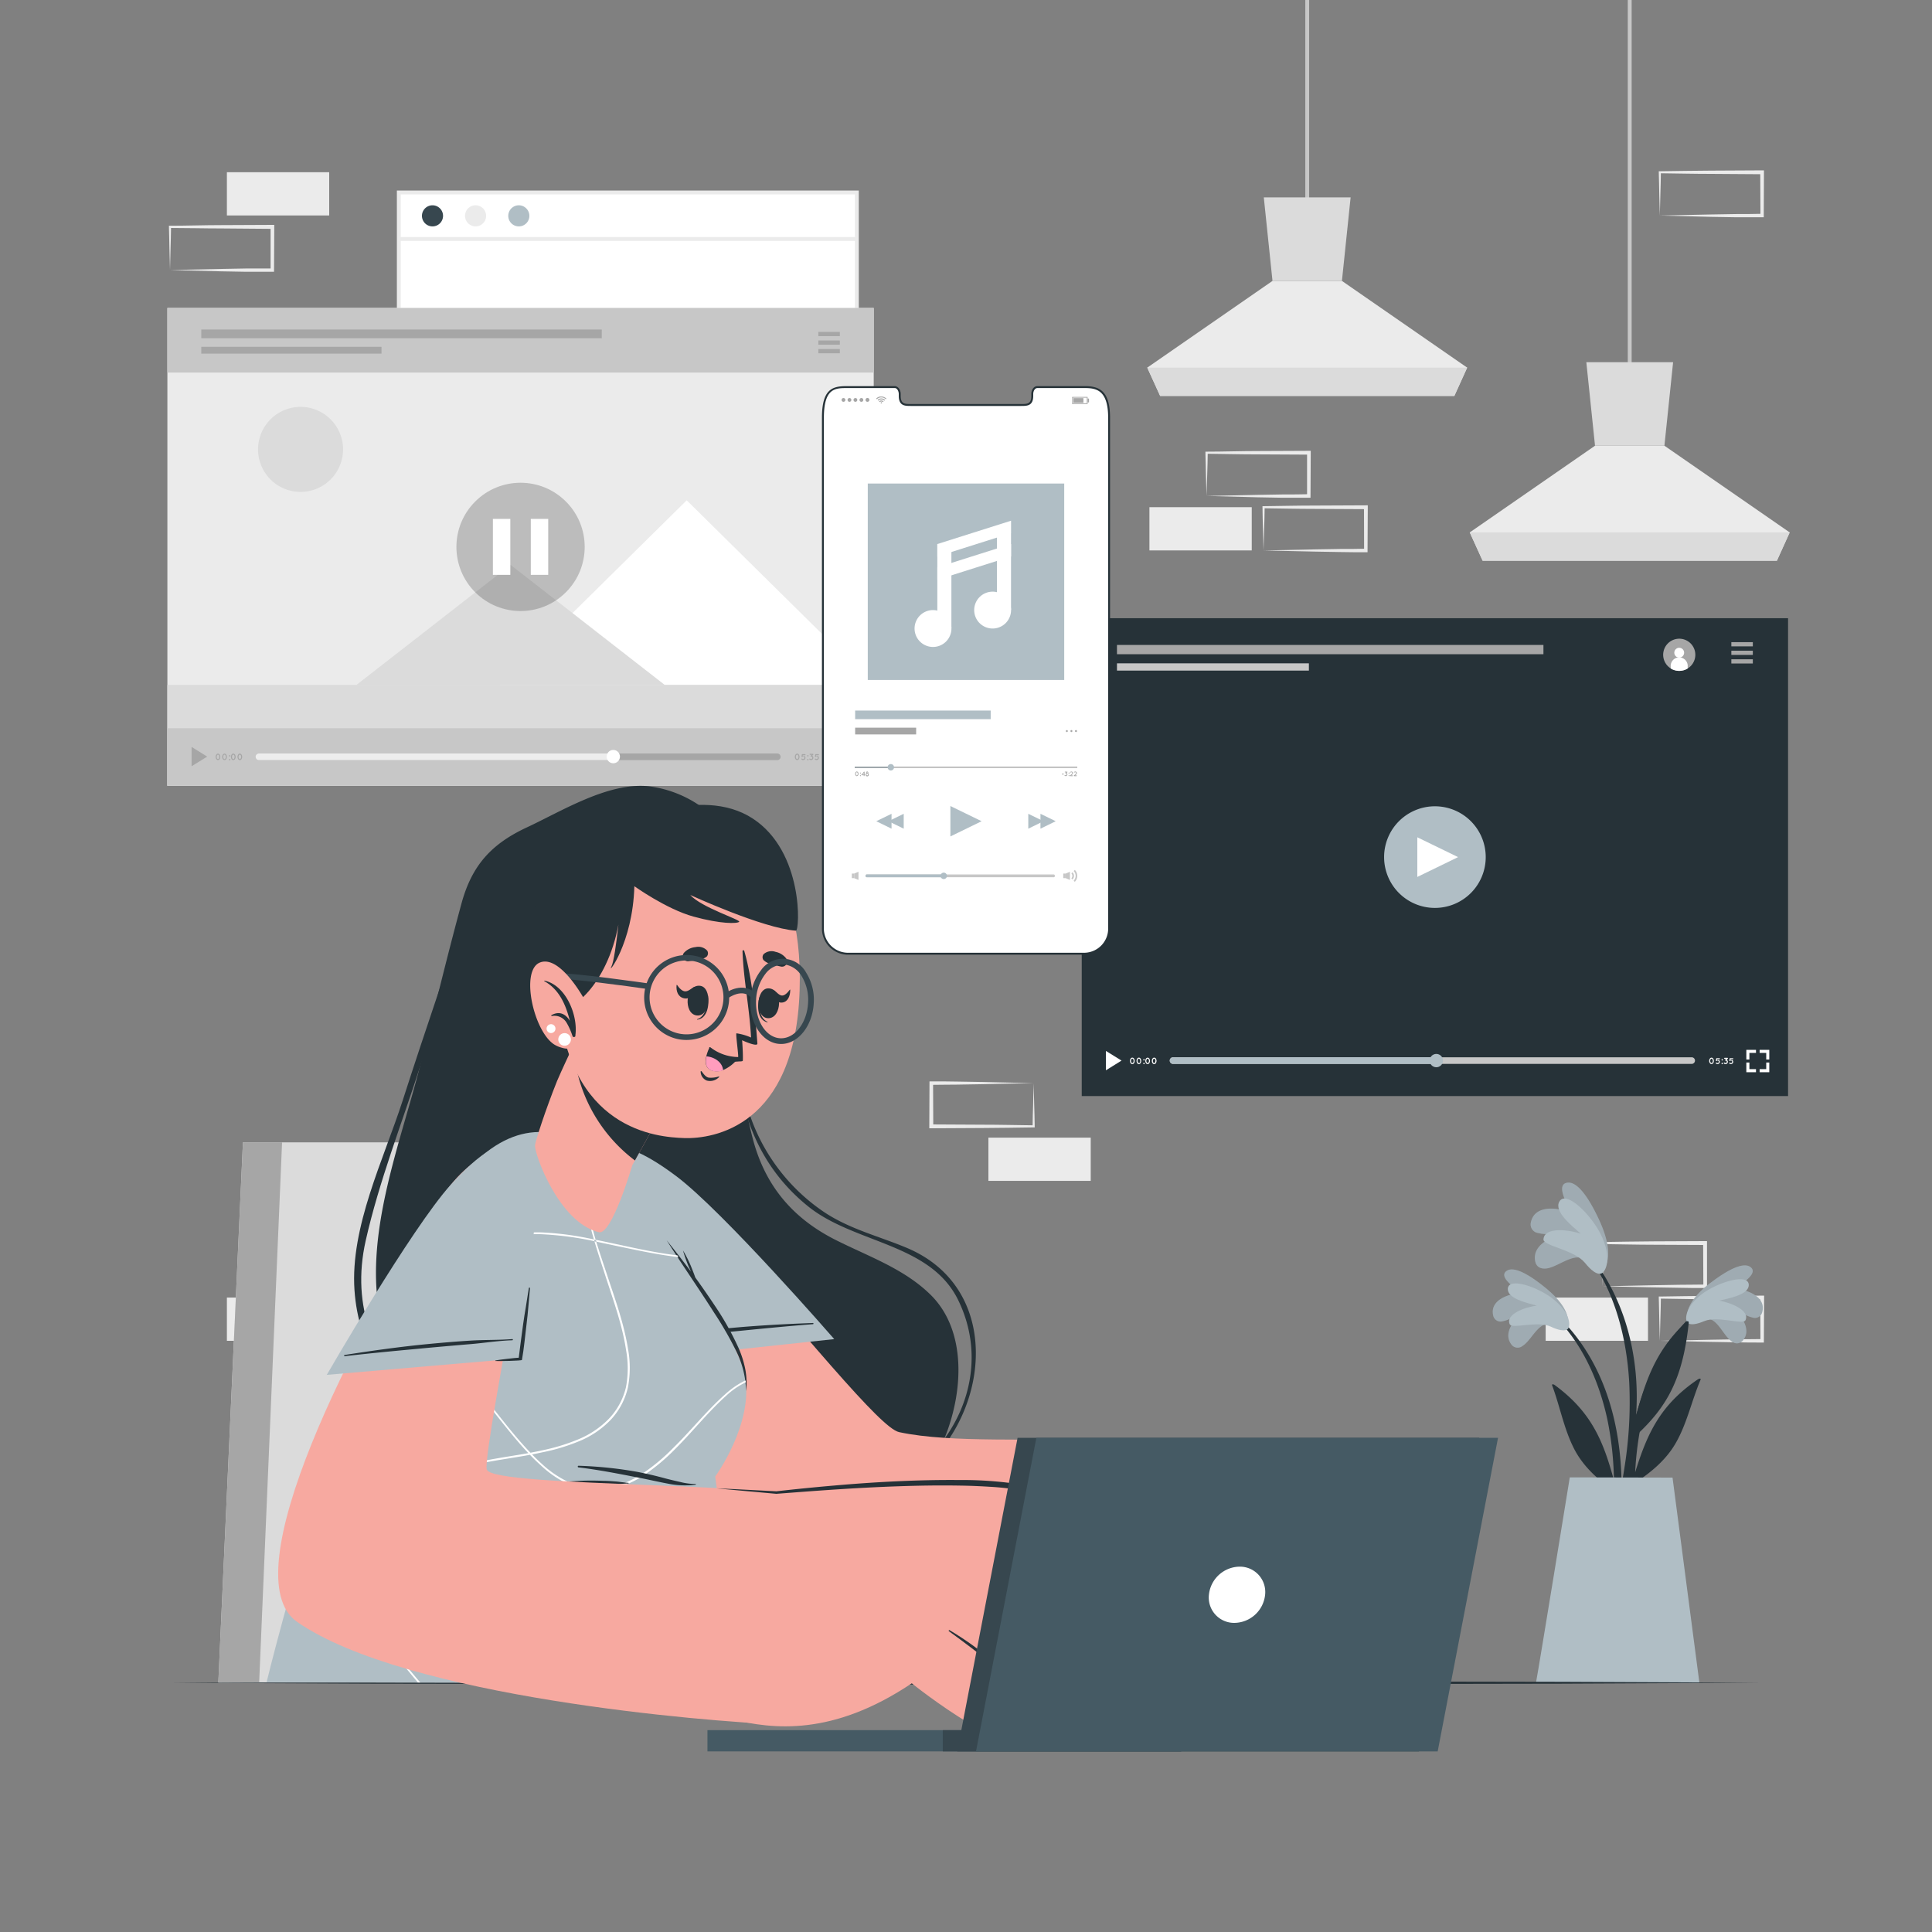<svg xmlns="http://www.w3.org/2000/svg" viewBox="0 0 500 500"><rect x="0" y="0" width="500" height="500" fill="#808080" stroke="none"/><g id="freepik--background-complete--inject-422"><path d="M414.79,332.89l13.36-.28,6.58-.11c2.19-.05,4.36,0,6.54-.06l-.44.45-.06-11.19.5.5L428,322.14c-4.41,0-8.82-.12-13.24-.17l.28-.27c0,1.83-.09,3.67-.14,5.54Zm0,0-.14-5.54c0-1.86-.11-3.75-.13-5.65v-.27h.27c4.42-.05,8.83-.16,13.24-.17l13.24-.06h.5v.5l0,11.19v.45h-.45c-2.23,0-4.47,0-6.69-.06l-6.66-.11Z" style="fill:#ebebeb"></path><path d="M429.56,347l13.36-.28,6.58-.11c2.19-.05,4.36,0,6.54-.06l-.44.45-.05-11.19.49.5-13.24-.06c-4.41,0-8.82-.12-13.24-.17l.28-.27c0,1.83-.09,3.67-.13,5.54Zm0,0-.14-5.54c0-1.86-.11-3.75-.13-5.65v-.27h.27c4.42-.05,8.83-.16,13.24-.17l13.24-.06h.51v.5L456.49,347v.45H456c-2.23,0-4.46,0-6.69-.06l-6.66-.11Z" style="fill:#ebebeb"></path><rect x="400.02" y="335.81" width="26.48" height="11.19" transform="translate(826.52 682.81) rotate(180)" style="fill:#ebebeb"></rect><path d="M312.24,128.35l13.35-.28,6.58-.11c2.19,0,4.37,0,6.55-.06l-.45.45,0-11.19.5.5-13.24-.07c-4.42,0-8.83-.11-13.24-.16l.27-.27c0,1.83-.09,3.67-.13,5.53Zm0,0-.15-5.54c0-1.87-.11-3.76-.13-5.65v-.27h.28c4.41,0,8.82-.16,13.24-.16l13.24-.06h.5v.51l-.06,11.19v.45h-.44c-2.23,0-4.47,0-6.7,0l-6.66-.12Z" style="fill:#ebebeb"></path><path d="M327,142.46l13.35-.28,6.58-.11c2.19,0,4.37,0,6.55-.06l-.45.45L353,131.27l.5.5-13.24-.07c-4.41,0-8.83-.11-13.24-.16l.27-.27c0,1.83-.08,3.67-.13,5.53Zm0,0-.14-5.54c-.05-1.87-.12-3.76-.13-5.65V131H327c4.41-.05,8.83-.16,13.24-.16l13.24-.06h.5v.51l-.06,11.19v.44h-.44c-2.23,0-4.47,0-6.7-.05l-6.66-.12Z" style="fill:#ebebeb"></path><rect x="297.46" y="131.27" width="26.48" height="11.19" transform="translate(621.41 273.72) rotate(180)" style="fill:#ebebeb"></rect><rect x="58.73" y="335.81" width="26.48" height="11.19" transform="translate(143.93 682.81) rotate(180)" style="fill:#ebebeb"></rect><rect x="58.73" y="44.58" width="26.48" height="11.19" transform="translate(143.93 100.34) rotate(180)" style="fill:#ebebeb"></rect><path d="M44,69.88l13.35-.28,6.58-.12c2.19,0,4.36,0,6.55,0l-.45.45,0-11.19.5.49L57.2,59.12C52.78,59.12,48.37,59,44,59l.27-.27c0,1.83-.09,3.67-.13,5.53Zm0,0-.15-5.54c0-1.87-.11-3.76-.13-5.65v-.27H44c4.41,0,8.82-.16,13.24-.16l13.24-.06h.5v.51l-.06,11.19v.44h-.44c-2.24,0-4.47,0-6.7,0l-6.66-.12Z" style="fill:#ebebeb"></path><path d="M429.56,55.78l13.36-.28,6.58-.11c2.19,0,4.36,0,6.54-.06l-.44.45-.05-11.19.49.5L442.8,45c-4.41,0-8.82-.11-13.24-.16l.28-.27c0,1.83-.09,3.67-.13,5.53Zm0,0-.14-5.54c0-1.87-.11-3.75-.13-5.65v-.27h.27c4.42-.05,8.83-.15,13.24-.16L456,44.09h.51v.5l-.05,11.19v.45H456c-2.23,0-4.46,0-6.69,0l-6.66-.11Z" style="fill:#ebebeb"></path><rect x="255.8" y="294.42" width="26.48" height="11.19" style="fill:#ebebeb"></rect><path d="M267.51,280.31l-13.36.28-6.57.11c-2.19.05-4.37,0-6.55.06l.45-.45.05,11.19-.5-.5,13.24.07c4.41,0,8.83.11,13.24.16l-.27.27c0-1.83.08-3.67.13-5.53Zm0,0,.14,5.54c.05,1.87.11,3.75.13,5.65v.27h-.28c-4.41.05-8.83.15-13.24.16L241,292h-.5v-.5l.05-11.19v-.45H241c2.23,0,4.47,0,6.69.05l6.67.11Z" style="fill:#ebebeb"></path><rect x="103.21" y="49.81" width="118.54" height="79.88" style="fill:#fff"></rect><path d="M222.25,130.19H102.71V49.31H222.25Zm-118.54-1H221.25V50.31H103.71Z" style="fill:#ebebeb"></path><path d="M114.66,55.86a2.73,2.73,0,1,1-2.73-2.73A2.73,2.73,0,0,1,114.66,55.86Z" style="fill:#37474f"></path><path d="M125.81,55.86a2.73,2.73,0,1,1-2.73-2.73A2.73,2.73,0,0,1,125.81,55.86Z" style="fill:#ebebeb"></path><path d="M137,55.86a2.73,2.73,0,1,1-2.73-2.73A2.74,2.74,0,0,1,137,55.86Z" style="fill:#B0BEC5"></path><rect x="103.21" y="61.35" width="118.54" height="1" style="fill:#ebebeb"></rect><rect x="421.27" width="1" height="97.88" style="fill:#c7c7c7"></rect><polygon points="380.37 137.79 383.7 145.11 459.85 145.11 463.17 137.79 430.75 115.35 412.79 115.35 380.37 137.79" style="fill:#ebebeb"></polygon><polygon points="410.54 93.73 412.79 115.35 430.75 115.35 433 93.73 410.54 93.73" style="fill:#dbdbdb"></polygon><polygon points="380.38 137.79 383.71 145.12 459.86 145.12 463.18 137.79 380.38 137.79" style="fill:#dbdbdb"></polygon><rect x="337.81" width="1" height="55.23" style="fill:#c7c7c7"></rect><polygon points="296.91 95.14 300.24 102.46 376.38 102.46 379.7 95.14 347.29 72.7 329.32 72.7 296.91 95.14" style="fill:#ebebeb"></polygon><polygon points="327.07 51.08 329.32 72.7 347.29 72.7 349.54 51.08 327.07 51.08" style="fill:#dbdbdb"></polygon><polygon points="296.91 95.14 300.24 102.46 376.39 102.46 379.71 95.14 296.91 95.14" style="fill:#dbdbdb"></polygon></g><g id="freepik--Screens--inject-422"><rect x="279.95" y="159.99" width="182.8" height="123.67" style="fill:#263238"></rect><path d="M362.06,231.12a13.15,13.15,0,1,1,18.59,0A13.15,13.15,0,0,1,362.06,231.12Z" style="fill:#B0BEC5"></path><polygon points="366.8 226.95 366.8 216.69 377.35 221.82 366.8 226.95" style="fill:#fff"></polygon><path d="M437.8,273.62H303.59a.86.86,0,0,0,0,1.72H437.8a.86.86,0,1,0,0-1.72Z" style="fill:#c7c7c7"></path><path d="M303.59,273.62a.86.86,0,0,0,0,1.72h68.09v-1.72Z" style="fill:#B0BEC5"></path><path d="M370,274.48a1.72,1.72,0,1,1,1.72,1.72A1.72,1.72,0,0,1,370,274.48Z" style="fill:#B0BEC5"></path><polygon points="451.95 271.7 451.95 272.49 451.95 274.2 452.74 274.2 452.74 272.49 454.45 272.49 454.45 271.7 452.74 271.7 451.95 271.7" style="fill:#fff"></polygon><polygon points="457.1 271.7 455.39 271.7 455.39 272.49 457.1 272.49 457.1 274.2 457.89 274.2 457.89 272.49 457.89 271.7 457.1 271.7" style="fill:#fff"></polygon><polygon points="457.1 276.69 455.39 276.69 455.39 277.49 457.1 277.49 457.89 277.49 457.89 276.69 457.89 274.98 457.1 274.98 457.1 276.69" style="fill:#fff"></polygon><polygon points="452.74 274.98 451.95 274.98 451.95 276.69 451.95 277.49 452.74 277.49 454.45 277.49 454.45 276.69 452.74 276.69 452.74 274.98" style="fill:#fff"></polygon><polygon points="286.21 271.98 286.21 276.99 290.25 274.48 286.21 271.98" style="fill:#fff"></polygon><path d="M292.44,274.55a1,1,0,0,1,.16-.56.5.5,0,0,1,.89,0,1.08,1.08,0,0,1,0,1.13.5.5,0,0,1-.89,0A1,1,0,0,1,292.44,274.55Zm.94,0a.84.84,0,0,0-.11-.42c-.07-.1-.15-.15-.22-.14a.26.26,0,0,0-.23.14.75.75,0,0,0-.11.42.78.78,0,0,0,.11.43.25.25,0,0,0,.45,0A.88.88,0,0,0,293.38,274.55Z" style="fill:#fff"></path><path d="M294.14,274.55a1,1,0,0,1,.16-.56.49.49,0,0,1,.88,0,1,1,0,0,1,.16.56,1,1,0,0,1-.16.57.49.49,0,0,1-.88,0A1,1,0,0,1,294.14,274.55Zm.94,0a.75.75,0,0,0-.12-.42c-.07-.1-.14-.15-.22-.14s-.15,0-.22.14a.75.75,0,0,0-.12.42.78.78,0,0,0,.12.43.28.28,0,0,0,.22.14A.27.27,0,0,0,295,275,.78.78,0,0,0,295.08,274.55Z" style="fill:#fff"></path><path d="M296.06,274.1a.18.18,0,1,1-.18.18A.18.18,0,0,1,296.06,274.1Zm0,.95a.18.18,0,0,1,.18.18.18.18,0,0,1-.36,0A.18.18,0,0,1,296.06,275.05Z" style="fill:#fff"></path><path d="M296.41,274.55a1,1,0,0,1,.16-.56.52.52,0,0,1,.44-.27.53.53,0,0,1,.44.27,1.08,1.08,0,0,1,0,1.13.56.56,0,0,1-.44.27.54.54,0,0,1-.44-.27A1,1,0,0,1,296.41,274.55Zm.94,0a.75.75,0,0,0-.12-.42c-.07-.1-.15-.15-.22-.14s-.15,0-.23.14a.84.84,0,0,0-.11.42.88.88,0,0,0,.11.43.31.31,0,0,0,.23.14.28.28,0,0,0,.22-.14A.78.78,0,0,0,297.35,274.55Z" style="fill:#fff"></path><path d="M298.1,274.55a1,1,0,0,1,.16-.56.5.5,0,0,1,.89,0,1.08,1.08,0,0,1,0,1.13.5.5,0,0,1-.89,0A1,1,0,0,1,298.1,274.55Zm.94,0a.84.84,0,0,0-.11-.42c-.07-.1-.15-.15-.22-.14a.26.26,0,0,0-.23.14.75.75,0,0,0-.11.42.78.78,0,0,0,.11.43.25.25,0,0,0,.45,0A.88.88,0,0,0,299,274.55Z" style="fill:#fff"></path><path d="M442.34,274.55a1,1,0,0,1,.16-.56.53.53,0,0,1,.44-.27.52.52,0,0,1,.44.27,1,1,0,0,1,.16.56,1,1,0,0,1-.16.57.54.54,0,0,1-.44.27.56.56,0,0,1-.44-.27A1,1,0,0,1,442.34,274.55Zm.94,0a.84.84,0,0,0-.11-.42.26.26,0,0,0-.23-.14c-.07,0-.15,0-.22.14a.75.75,0,0,0-.12.42.78.78,0,0,0,.12.43.25.25,0,0,0,.45,0A.88.88,0,0,0,443.28,274.55Z" style="fill:#fff"></path><path d="M444.91,274.38a.58.58,0,0,1,.18.42.62.62,0,0,1-.59.59h0a.55.55,0,0,1-.41-.18.12.12,0,0,1,0-.19.14.14,0,0,1,.19,0,.29.29,0,0,0,.23.1.34.34,0,0,0,.32-.32.29.29,0,0,0-.1-.23.27.27,0,0,0-.22-.09.29.29,0,0,0-.23.09.14.14,0,0,1-.19,0l0,0h0v0h0v0l.07-.62a.15.15,0,0,1,.06-.09h0l.06,0h.7a.14.14,0,0,1,.14.14.13.13,0,0,1-.14.13h-.58l0,.24a.41.41,0,0,1,.16,0A.54.54,0,0,1,444.91,274.38Z" style="fill:#fff"></path><path d="M445.71,274.1a.18.18,0,1,1-.18.18A.18.18,0,0,1,445.71,274.1Zm0,.95a.18.18,0,0,1,.18.18.18.18,0,0,1-.36,0A.18.18,0,0,1,445.71,275.05Z" style="fill:#fff"></path><path d="M447,274.38a.58.58,0,0,1,.17.41.63.63,0,0,1-.17.42.59.59,0,0,1-.42.18.58.58,0,0,1-.42-.18.13.13,0,0,1,.19-.19.32.32,0,0,0,.23.09.31.31,0,0,0,.22-.09.29.29,0,0,0,.1-.23.34.34,0,0,0-.32-.32.12.12,0,0,1-.1,0h0a.13.13,0,0,1,0-.19l.25-.25h-.39a.13.13,0,0,1-.13-.14.13.13,0,0,1,.13-.13h.7a.13.13,0,0,1,.14.13.14.14,0,0,1,0,.07l0,0-.3.31A.66.66,0,0,1,447,274.38Z" style="fill:#fff"></path><path d="M448.38,274.38a.61.61,0,0,1,.17.42.58.58,0,0,1-.17.41.59.59,0,0,1-.42.18h0a.57.57,0,0,1-.41-.18.13.13,0,0,1,.19-.19.29.29,0,0,0,.23.1.32.32,0,0,0,.23-.1.31.31,0,0,0,.09-.22.32.32,0,0,0-.09-.23.31.31,0,0,0-.23-.09.29.29,0,0,0-.23.09.14.14,0,0,1-.19,0l0,0h0v0h0v0l.07-.62a.15.15,0,0,1,.06-.09h0l.06,0h.7a.14.14,0,0,1,.14.14.13.13,0,0,1-.14.13h-.58l0,.24a.44.44,0,0,1,.16,0A.58.58,0,0,1,448.38,274.38Z" style="fill:#fff"></path><path d="M436.77,173a3.86,3.86,0,0,1-1.2.5,4.16,4.16,0,1,1,1.2-.5Z" style="fill:#a6a6a6"></path><path d="M435.85,168.92a1.27,1.27,0,1,1-1.27-1.27A1.27,1.27,0,0,1,435.85,168.92Z" style="fill:#fff"></path><path d="M436.77,172.43V173a3.86,3.86,0,0,1-1.2.5,4.14,4.14,0,0,1-3.19-.5v-.52a2.2,2.2,0,1,1,4.39,0Z" style="fill:#fff"></path><rect x="448.07" y="166.19" width="5.56" height="1.09" style="fill:#a6a6a6"></rect><rect x="448.07" y="168.4" width="5.56" height="1.09" style="fill:#a6a6a6"></rect><rect x="448.07" y="170.62" width="5.56" height="1.09" style="fill:#a6a6a6"></rect><rect x="289.07" y="166.91" width="110.37" height="2.4" style="fill:#a6a6a6"></rect><rect x="289.07" y="171.67" width="49.67" height="1.88" style="fill:#c7c7c7"></rect><rect x="43.32" y="79.7" width="182.8" height="123.67" style="fill:#ebebeb"></rect><path d="M67,114.12a11,11,0,1,0,8.6-8.6A11,11,0,0,0,67,114.12Z" style="fill:#dbdbdb"></path><polygon points="129.32 177.27 226.12 177.27 177.72 129.48 129.32 177.27" style="fill:#fff"></polygon><polygon points="92.18 177.31 172.1 177.31 132.14 146.19 92.18 177.31" style="fill:#dbdbdb"></polygon><rect x="43.32" y="177.25" width="182.8" height="26.11" style="fill:#dbdbdb"></rect><rect x="43.32" y="188.47" width="182.8" height="14.89" style="fill:#c7c7c7"></rect><rect x="43.32" y="79.7" width="182.8" height="16.71" style="fill:#c7c7c7"></rect><circle cx="134.72" cy="141.53" r="16.6" transform="translate(-60.62 136.72) rotate(-45)" style="opacity:0.2"></circle><path d="M201.16,195H67a.86.86,0,0,0,0,1.72H201.16a.86.86,0,1,0,0-1.72Z" style="fill:#a6a6a6"></path><path d="M67,195a.86.86,0,0,0,0,1.72h91.8V195Z" style="fill:#fff;opacity:0.8"></path><path d="M157,195.81a1.72,1.72,0,1,1,1.72,1.72A1.72,1.72,0,0,1,157,195.81Z" style="fill:#fff"></path><polygon points="215.32 193.02 215.32 193.81 215.32 195.53 216.11 195.53 216.11 193.81 217.82 193.81 217.82 193.02 216.11 193.02 215.32 193.02" style="fill:#a6a6a6"></polygon><polygon points="220.47 193.02 218.76 193.02 218.76 193.81 220.47 193.81 220.47 195.53 221.26 195.53 221.26 193.81 221.26 193.02 220.47 193.02" style="fill:#a6a6a6"></polygon><polygon points="220.47 198.02 218.76 198.02 218.76 198.81 220.47 198.81 221.26 198.81 221.26 198.02 221.26 196.31 220.47 196.31 220.47 198.02" style="fill:#a6a6a6"></polygon><polygon points="216.11 196.31 215.32 196.31 215.32 198.02 215.32 198.81 216.11 198.81 217.82 198.81 217.82 198.02 216.11 198.02 216.11 196.31" style="fill:#a6a6a6"></polygon><polygon points="49.58 193.3 49.58 198.31 53.62 195.81 49.58 193.3" style="fill:#a6a6a6"></polygon><path d="M55.81,195.88a1,1,0,0,1,.16-.57.56.56,0,0,1,.44-.27.54.54,0,0,1,.44.27,1,1,0,0,1,.16.57,1,1,0,0,1-.16.57.53.53,0,0,1-.44.26.54.54,0,0,1-.44-.26A1.08,1.08,0,0,1,55.81,195.88Zm.94,0a.81.81,0,0,0-.12-.43.25.25,0,0,0-.22-.14.28.28,0,0,0-.22.14.81.81,0,0,0-.12.43.75.75,0,0,0,.12.42.3.3,0,0,0,.22.15.27.27,0,0,0,.22-.15A.75.75,0,0,0,56.75,195.88Z" style="fill:#a6a6a6"></path><path d="M57.5,195.88a1,1,0,0,1,.17-.57.54.54,0,0,1,.44-.27.56.56,0,0,1,.44.27,1,1,0,0,1,.16.57,1.08,1.08,0,0,1-.16.57.54.54,0,0,1-.44.26.53.53,0,0,1-.44-.26A1.09,1.09,0,0,1,57.5,195.88Zm.94,0a.81.81,0,0,0-.11-.43.25.25,0,0,0-.45,0,.91.91,0,0,0-.11.43.84.84,0,0,0,.11.42.24.24,0,0,0,.45,0A.75.75,0,0,0,58.44,195.88Z" style="fill:#a6a6a6"></path><path d="M59.43,195.42a.19.19,0,0,1,.18.18.19.19,0,0,1-.18.18.18.18,0,0,1-.18-.18A.19.19,0,0,1,59.43,195.42Zm0,1a.18.18,0,0,1,0,.36.18.18,0,1,1,0-.36Z" style="fill:#a6a6a6"></path><path d="M59.77,195.88a1,1,0,0,1,.16-.57.5.5,0,0,1,.89,0,1,1,0,0,1,.16.57,1.08,1.08,0,0,1-.16.57.51.51,0,0,1-.89,0A1.08,1.08,0,0,1,59.77,195.88Zm.94,0a.81.81,0,0,0-.11-.43.25.25,0,0,0-.45,0,.81.81,0,0,0-.11.43.75.75,0,0,0,.11.42.24.24,0,0,0,.45,0A.75.75,0,0,0,60.71,195.88Z" style="fill:#a6a6a6"></path><path d="M61.47,195.88a1,1,0,0,1,.16-.57.49.49,0,0,1,.88,0,1,1,0,0,1,.16.57,1.08,1.08,0,0,1-.16.57.5.5,0,0,1-.88,0A1,1,0,0,1,61.47,195.88Zm.94,0a.81.81,0,0,0-.12-.43.25.25,0,0,0-.22-.14.28.28,0,0,0-.22.14.81.81,0,0,0-.12.43.75.75,0,0,0,.12.42.3.3,0,0,0,.22.15.27.27,0,0,0,.22-.15A.75.75,0,0,0,62.41,195.88Z" style="fill:#a6a6a6"></path><path d="M205.71,195.88a1,1,0,0,1,.16-.57.54.54,0,0,1,.44-.27.56.56,0,0,1,.44.27,1,1,0,0,1,.16.57,1.08,1.08,0,0,1-.16.57.54.54,0,0,1-.44.26.53.53,0,0,1-.44-.26A1,1,0,0,1,205.71,195.88Zm.94,0a.81.81,0,0,0-.12-.43.28.28,0,0,0-.22-.14.31.31,0,0,0-.23.14.91.91,0,0,0-.11.43.84.84,0,0,0,.11.42.33.33,0,0,0,.23.15.3.3,0,0,0,.22-.15A.75.75,0,0,0,206.65,195.88Z" style="fill:#a6a6a6"></path><path d="M208.28,195.7a.57.57,0,0,1,.17.42.63.63,0,0,1-.17.42.61.61,0,0,1-.42.17h0a.63.63,0,0,1-.42-.17.14.14,0,0,1,0-.19.12.12,0,0,1,.19,0,.35.35,0,0,0,.23.09.33.33,0,0,0,.23-.09.35.35,0,0,0,.09-.23.31.31,0,0,0-.32-.32.35.35,0,0,0-.23.09.14.14,0,0,1-.19,0l0,0h0v0h0a0,0,0,0,1,0,0l.07-.62a.11.11,0,0,1,.06-.09h0l.07,0h.7a.13.13,0,0,1,.13.14.13.13,0,0,1-.13.13h-.59l0,.24a.47.47,0,0,1,.16,0A.57.57,0,0,1,208.28,195.7Z" style="fill:#a6a6a6"></path><path d="M209.07,195.42a.19.19,0,0,1,.18.18.18.18,0,0,1-.18.18.18.18,0,0,1-.17-.18A.18.18,0,0,1,209.07,195.42Zm0,1a.18.18,0,1,1,0,.36.18.18,0,0,1,0-.36Z" style="fill:#a6a6a6"></path><path d="M210.32,195.7a.54.54,0,0,1,.17.41.57.57,0,0,1-.17.42.58.58,0,0,1-.42.18.55.55,0,0,1-.41-.18.12.12,0,0,1,0-.19.14.14,0,0,1,.19,0,.28.28,0,0,0,.22.1.29.29,0,0,0,.23-.1.33.33,0,0,0,.1-.23.32.32,0,0,0-.1-.22.33.33,0,0,0-.23-.1.09.09,0,0,1-.09,0h0a.14.14,0,0,1,0-.19l.24-.25h-.38a.14.14,0,0,1-.14-.14.13.13,0,0,1,.14-.13h.7a.13.13,0,0,1,.13.13.15.15,0,0,1,0,.07l0,0-.3.31A.52.52,0,0,1,210.32,195.7Z" style="fill:#a6a6a6"></path><path d="M211.74,195.7a.58.58,0,0,1,.18.42.6.6,0,0,1-.6.59h0a.58.58,0,0,1-.41-.17.13.13,0,0,1,.19-.19.31.31,0,0,0,.22.09.32.32,0,0,0,.23-.09.37.37,0,0,0,.1-.23.29.29,0,0,0-.1-.23.32.32,0,0,0-.23-.09.31.31,0,0,0-.22.09.14.14,0,0,1-.19,0l0,0h0v0h0v0l.07-.62a.15.15,0,0,1,.06-.09h0a.08.08,0,0,1,.06,0h.7a.14.14,0,0,1,.14.14.13.13,0,0,1-.14.13h-.59l0,.24a.39.39,0,0,1,.15,0A.55.55,0,0,1,211.74,195.7Z" style="fill:#a6a6a6"></path><rect x="127.56" y="134.29" width="4.51" height="14.48" style="fill:#fff"></rect><rect x="137.37" y="134.29" width="4.51" height="14.48" style="fill:#fff"></rect><rect x="211.79" y="85.9" width="5.56" height="1.1" style="fill:#a6a6a6"></rect><rect x="211.79" y="88.12" width="5.56" height="1.09" style="fill:#a6a6a6"></rect><rect x="211.79" y="90.33" width="5.56" height="1.1" style="fill:#a6a6a6"></rect><rect x="52.09" y="85.28" width="103.65" height="2.26" style="fill:#a6a6a6"></rect><rect x="52.09" y="89.75" width="46.64" height="1.77" style="fill:#a6a6a6"></rect><path d="M287,108.14V240.08a6.5,6.5,0,0,1-6.24,6.74H219.22a6.5,6.5,0,0,1-6.25-6.74V108.14c0-7.59,2.79-8,6.25-8h12.33c.72,0,1.3.81,1.3,1.82v.44c0,2.36,1.3,2.37,2.89,2.37h28.52c1.61,0,2.89,0,2.89-2.37V102c0-1,.58-1.82,1.31-1.82h12.33C284.24,100.18,287,101.19,287,108.14Z" style="fill:#fff"></path><path d="M280.79,247.07H219.22a6.77,6.77,0,0,1-6.5-7V108.14c0-7.61,2.82-8.21,6.5-8.21h12.33c.86,0,1.55.93,1.55,2.07v.44c0,2.12,1.05,2.12,2.64,2.12h28.52c1.59,0,2.64,0,2.64-2.12V102c0-1.16.68-2.07,1.56-2.07h12.33c3.89,0,6.49,1.39,6.49,8.21V240.08A6.76,6.76,0,0,1,280.79,247.07ZM219.22,100.43c-3.09,0-6,0-6,7.71V240.08a6.26,6.26,0,0,0,6,6.49h61.57a6.26,6.26,0,0,0,6-6.49V108.14c0-7.12-3-7.71-6-7.71H268.46c-.59,0-1.06.7-1.06,1.57v.44c0,2.62-1.6,2.62-3.14,2.62H235.74c-1.54,0-3.14,0-3.14-2.62V102c0-.85-.48-1.57-1-1.57Z" style="fill:#263238"></path><g id="freepik--u5Zjqx--inject-422"><path d="M229.42,103.14l-.12.12-.07.07a1.6,1.6,0,0,0-1.14-.48,1.56,1.56,0,0,0-1.15.48l-.07-.07-.12-.12h0l.15-.13a2.12,2.12,0,0,1,.35-.23,1.9,1.9,0,0,1,.46-.15l.23,0h.2l.16,0a1.43,1.43,0,0,1,.42.1,1.51,1.51,0,0,1,.29.13l.28.19.12.12Z" style="fill:#a6a6a6"></path><path d="M227.31,103.7l-.18-.19a1.29,1.29,0,0,1,.76-.38,1.35,1.35,0,0,1,1.16.38l-.19.19a1.07,1.07,0,0,0-.77-.32A1.1,1.1,0,0,0,227.31,103.7Z" style="fill:#a6a6a6"></path><path d="M228.67,103.89l-.19.19a.54.54,0,0,0-.39-.17.54.54,0,0,0-.4.17l-.19-.19A.82.82,0,0,1,228.67,103.89Z" style="fill:#a6a6a6"></path><circle cx="228.09" cy="104.25" r="0.17" style="fill:#a6a6a6"></circle></g><path d="M217.8,103.5a.49.49,0,1,1,.49.49A.49.49,0,0,1,217.8,103.5Z" style="fill:#a6a6a6"></path><path d="M219.35,103.5a.49.49,0,1,1,.49.49A.49.49,0,0,1,219.35,103.5Z" style="fill:#a6a6a6"></path><path d="M220.89,103.5a.49.49,0,1,1,.49.49A.49.49,0,0,1,220.89,103.5Z" style="fill:#a6a6a6"></path><path d="M222.44,103.5a.49.49,0,1,1,.49.49A.49.49,0,0,1,222.44,103.5Z" style="fill:#a6a6a6"></path><path d="M224,103.5a.5.5,0,1,1,.49.49A.49.49,0,0,1,224,103.5Z" style="fill:#a6a6a6"></path><path d="M281.47,104.57h-4v-1.85h4Zm-3.79-.2h3.59v-1.45h-3.59Z" style="fill:#a6a6a6"></path><rect x="277.81" y="103.03" width="2.58" height="1.22" style="fill:#a6a6a6"></rect><rect x="281.47" y="103.15" width="0.36" height="0.99" style="fill:#a6a6a6"></rect><rect x="221.2" y="198.42" width="57.6" height="0.29" style="fill:#a6a6a6"></rect><rect x="221.2" y="198.42" width="9.35" height="0.29" style="fill:#B0BEC5"></rect><rect x="221.2" y="198.42" width="9.35" height="0.29" style="opacity:0.2"></rect><path d="M231.38,198.57a.83.83,0,1,1-.83-.83A.83.83,0,0,1,231.38,198.57Z" style="fill:#B0BEC5"></path><path d="M221.31,200.26a.68.68,0,0,1,.12-.4.38.38,0,0,1,.31-.19.41.41,0,0,1,.32.19.75.75,0,0,1,.11.4.76.76,0,0,1-.11.41.43.43,0,0,1-.32.19.4.4,0,0,1-.31-.19A.69.69,0,0,1,221.31,200.26Zm.67,0a.53.53,0,0,0-.08-.3c-.05-.07-.11-.11-.16-.1s-.11,0-.16.1a.6.6,0,0,0,0,.6.17.17,0,0,0,.32,0A.53.53,0,0,0,222,200.26Z" style="fill:#a6a6a6"></path><path d="M222.68,199.94a.12.12,0,0,1,.12.13.12.12,0,0,1-.12.12.12.12,0,0,1-.13-.12A.13.13,0,0,1,222.68,199.94Zm0,.68a.12.12,0,0,1,.12.12.12.12,0,0,1-.12.13.13.13,0,0,1-.13-.13A.12.12,0,0,1,222.68,200.62Z" style="fill:#a6a6a6"></path><path d="M223.83,200.54a.09.09,0,0,1-.1.09h0v.13a.1.1,0,0,1-.1.1.09.09,0,0,1-.09-.1v-.13H223s0,0-.05,0a.09.09,0,0,1,0-.13l.63-.78h.17v.69h0A.09.09,0,0,1,223.83,200.54Zm-.3-.51-.34.42h.34Z" style="fill:#a6a6a6"></path><path d="M224.84,200.45a.41.41,0,1,1-.81,0,.42.42,0,0,1,.18-.34.23.23,0,0,1-.06-.16.28.28,0,0,1,.29-.28.27.27,0,0,1,.27.28.28.28,0,0,1-.05.16A.42.42,0,0,1,224.84,200.45Zm-.19,0a.21.21,0,0,0-.21-.22.22.22,0,1,0,0,.44A.21.21,0,0,0,224.65,200.45Zm-.31-.5a.09.09,0,0,0,.1.09.09.09,0,0,0,.09-.09.1.1,0,0,0-.09-.1A.1.1,0,0,0,224.34,200Z" style="fill:#a6a6a6"></path><path d="M274.8,200.34a.1.1,0,0,1,.1-.1h.32a.1.1,0,0,1,.1.1.11.11,0,0,1-.1.1h-.32A.11.11,0,0,1,274.8,200.34Z" style="fill:#a6a6a6"></path><path d="M276.12,200.14a.42.42,0,0,1,.12.29.42.42,0,0,1-.12.3.44.44,0,0,1-.3.12.42.42,0,0,1-.3-.12.1.1,0,0,1,0-.14.12.12,0,0,1,.14,0,.2.2,0,0,0,.16.07.21.21,0,0,0,.16-.07.23.23,0,0,0-.16-.39.09.09,0,0,1-.07,0h0a.11.11,0,0,1,0-.14l.18-.17h-.28a.09.09,0,0,1-.09-.1.09.09,0,0,1,.09-.09h.5a.09.09,0,0,1,.1.09s0,0,0,.05l0,0-.21.22A.47.47,0,0,1,276.12,200.14Z" style="fill:#a6a6a6"></path><path d="M276.67,199.94a.13.13,0,0,1,.13.13.13.13,0,0,1-.26,0A.13.13,0,0,1,276.67,199.94Zm0,.68a.12.12,0,0,1,.13.12.13.13,0,0,1-.26,0A.12.12,0,0,1,276.67,200.62Z" style="fill:#a6a6a6"></path><path d="M277.68,200.76a.09.09,0,0,1-.09.1H277a.1.1,0,0,1-.06-.17l.5-.45a.21.21,0,0,0,.07-.16.2.2,0,0,0-.06-.15.2.2,0,0,0-.16-.07.3.3,0,0,0-.15,0l-.05.05a.09.09,0,0,1-.13,0,.09.09,0,0,1,0-.13l.05,0a.38.38,0,0,1,.27-.1.39.39,0,0,1,.3.13.43.43,0,0,1,.11.28.41.41,0,0,1-.14.3l-.32.29h.37A.09.09,0,0,1,277.68,200.76Z" style="fill:#a6a6a6"></path><path d="M278.68,200.76a.09.09,0,0,1-.1.1H278a.1.1,0,0,1-.06-.17l.5-.45a.21.21,0,0,0,.07-.16.2.2,0,0,0-.06-.15.2.2,0,0,0-.16-.07.3.3,0,0,0-.15,0l-.05.05a.09.09,0,1,1-.12-.14l.05,0a.38.38,0,0,1,.27-.1.39.39,0,0,1,.3.13.43.43,0,0,1,.11.28.41.41,0,0,1-.14.3l-.32.29h.36A.09.09,0,0,1,278.68,200.76Z" style="fill:#a6a6a6"></path><rect x="220.45" y="226.08" width="0.61" height="1.18" style="fill:#c7c7c7"></rect><polygon points="221.05 226.08 222.17 225.61 222.17 227.73 221.05 227.26 221.05 226.08" style="fill:#c7c7c7"></polygon><rect x="224" y="226.31" width="49" height="0.72" rx="0.3" style="fill:#c7c7c7"></rect><rect x="224" y="226.31" width="20.24" height="0.72" rx="0.3" style="fill:#B0BEC5"></rect><rect x="275.17" y="226.08" width="0.61" height="1.18" style="fill:#c7c7c7"></rect><polygon points="275.78 226.08 276.9 225.61 276.9 227.73 275.78 227.26 275.78 226.08" style="fill:#c7c7c7"></polygon><g id="freepik--u5zjqx--inject-422"><path d="M277.86,225.43l.3-.3a2.17,2.17,0,0,1,0,3.08l-.3-.3a1.76,1.76,0,0,0,0-2.48Z" style="fill:#c7c7c7"></path><path d="M277.52,226.67a.86.86,0,0,0-.26-.63l.3-.3a1.32,1.32,0,0,1,0,1.87l-.3-.31a.86.86,0,0,0,.26-.63" style="fill:#c7c7c7"></path></g><path d="M245.07,226.67a.83.83,0,1,1-.83-.83A.83.83,0,0,1,245.07,226.67Z" style="fill:#B0BEC5"></path><rect x="221.31" y="183.89" width="35.08" height="2.23" style="fill:#B0BEC5"></rect><rect x="221.31" y="188.32" width="15.79" height="1.75" style="fill:#a6a6a6"></rect><polygon points="245.96 216.47 245.96 208.6 254.04 212.53 245.96 216.47" style="fill:#B0BEC5"></polygon><polygon points="269.27 214.46 269.27 210.61 273.22 212.53 269.27 214.46" style="fill:#B0BEC5"></polygon><polygon points="266.12 214.46 266.12 210.61 270.07 212.53 266.12 214.46" style="fill:#B0BEC5"></polygon><polygon points="230.73 210.61 230.73 214.46 226.78 212.53 230.73 210.61" style="fill:#B0BEC5"></polygon><polygon points="233.88 210.61 233.88 214.46 229.93 212.53 233.88 210.61" style="fill:#B0BEC5"></polygon><path d="M276.35,189.2a.25.25,0,0,1-.5,0,.25.25,0,1,1,.5,0Z" style="fill:#a6a6a6"></path><path d="M277.54,189.2a.26.26,0,0,1-.26.25.25.25,0,0,1-.25-.25.26.26,0,0,1,.25-.26A.26.26,0,0,1,277.54,189.2Z" style="fill:#a6a6a6"></path><path d="M278.72,189.2a.25.25,0,0,1-.25.25.26.26,0,0,1-.26-.25.26.26,0,0,1,.26-.26A.26.26,0,0,1,278.72,189.2Z" style="fill:#a6a6a6"></path><rect x="224.58" y="125.14" width="50.84" height="50.84" style="fill:#B0BEC5"></rect><path d="M246.23,162.66a4.77,4.77,0,1,1-4.77-4.77A4.77,4.77,0,0,1,246.23,162.66Z" style="fill:#fff"></path><rect x="242.58" y="140.8" width="3.64" height="21.8" style="fill:#fff"></rect><path d="M261.66,157.89a4.77,4.77,0,1,1-4.77-4.77A4.78,4.78,0,0,1,261.66,157.89Z" style="fill:#fff"></path><rect x="258.01" y="137.92" width="3.64" height="19.92" style="fill:#fff"></rect><polygon points="261.66 137.97 242.58 144.01 242.58 140.8 261.66 134.76 261.66 137.97" style="fill:#fff"></polygon><polygon points="261.66 144.01 242.58 150.05 242.58 146.84 261.66 140.8 261.66 144.01" style="fill:#fff"></polygon></g><g id="freepik--Plant--inject-422"><path d="M403.47,340.88c15.62,15.29,18.24,38.95,14.95,59.67-.09.48-.82.35-.82-.09,0-4.72.15-9.4.13-14.06-.08-.21-.15-.41-.24-.63-4.08-3-7.82-6.31-10.15-10.9-2.61-5.13-3.63-10.92-5.63-16.28-.18-.51.36-.36.72-.09,9.5,7,12.53,14.55,15.26,24.62A84.45,84.45,0,0,0,416,367.43c-2.06-9.56-6.12-19-13-26.14A.29.29,0,0,1,403.47,340.88Z" style="fill:#263238"></path><path d="M400.53,342.66c-2.69.09-4.37,4.39-6.47,5.64a2,2,0,0,1-3-.47c-2.08-2.89.77-6.47,3.45-8.47-1.92.79-3.51,2.18-5.57,2.57a1.94,1.94,0,0,1-2.51-1.51c-.91-3.95,4-5.7,7.44-5.79-1.65-1.14-6.37-4.26-3.86-5.79s8.08,2.92,9.89,4.38c2.65,2.16,5.82,5.38,5.94,8.75C406,345.91,402.6,343.48,400.53,342.66Z" style="fill:#B0BEC5"></path><path d="M400.53,342.66c-2.69.09-4.37,4.39-6.47,5.64a2,2,0,0,1-3-.47c-2.08-2.89.77-6.47,3.45-8.47-1.92.79-3.51,2.18-5.57,2.57a1.94,1.94,0,0,1-2.51-1.51c-.91-3.95,4-5.7,7.44-5.79-1.65-1.14-6.37-4.26-3.86-5.79s8.08,2.92,9.89,4.38c2.65,2.16,5.82,5.38,5.94,8.75C406,345.91,402.6,343.48,400.53,342.66Z" style="opacity:0.1"></path><path d="M401.31,343.32c-3.44-1.56-10,.69-10.6-.61-1.14-2.65,4.14-4.46,7-4.82-2.62-.71-7.64-1.84-7.49-4.37.19-3.09,7.71-.43,11.51,2.49,4.8,3.67,4.77,7.22,4,7.93C404.6,344.91,401.87,343.58,401.31,343.32Z" style="fill:#B0BEC5"></path><path d="M439,339.36c-16.19,14.69-19.71,38.23-17.21,59.07.07.47.8.37.82-.07.18-4.71.21-9.39.4-14.05.1-.21.18-.41.27-.62,4.19-2.8,8.06-6,10.56-10.51,2.8-5,4-10.77,6.24-16.05.21-.5-.35-.37-.72-.12-9.76,6.64-13.07,14.06-16.18,24a84.41,84.41,0,0,1,2.25-15.62c2.41-9.48,6.83-18.8,14-25.63A.29.29,0,0,0,439,339.36Z" style="fill:#263238"></path><path d="M441.91,341.26c2.68.19,4.2,4.55,6.25,5.88a2,2,0,0,0,3-.36c2.18-2.81-.53-6.49-3.13-8.59,1.89.86,3.42,2.3,5.47,2.77a1.94,1.94,0,0,0,2.57-1.41c1.06-3.91-3.83-5.85-7.22-6.06,1.69-1.09,6.53-4,4.08-5.64s-8.19,2.6-10.05,4c-2.74,2-6,5.15-6.27,8.51C436.28,344.29,439.81,342,441.91,341.26Z" style="fill:#B0BEC5"></path><path d="M441.91,341.26c2.68.19,4.2,4.55,6.25,5.88a2,2,0,0,0,3-.36c2.18-2.81-.53-6.49-3.13-8.59,1.89.86,3.42,2.3,5.47,2.77a1.94,1.94,0,0,0,2.57-1.41c1.06-3.91-3.83-5.85-7.22-6.06,1.69-1.09,6.53-4,4.08-5.64s-8.19,2.6-10.05,4c-2.74,2-6,5.15-6.27,8.51C436.28,344.29,439.81,342,441.91,341.26Z" style="opacity:0.1"></path><path d="M441.11,341.89c3.49-1.43,10,1.07,10.61-.21,1.24-2.6-4-4.62-6.8-5.08,2.65-.61,7.71-1.55,7.66-4.08-.07-3.09-7.69-.73-11.6,2-4.93,3.5-5,7-4.27,7.78C437.76,343.35,440.53,342.12,441.11,341.89Z" style="fill:#B0BEC5"></path><path d="M422.48,378.16a158.48,158.48,0,0,1-5,23.22.58.58,0,0,1-1.13-.23c1.06-7.16,3-14.18,4.06-21.34a107.05,107.05,0,0,0,1.24-21.9c-.68-12.06-3.95-24.89-11.82-34.33-.17-.22.19-.54.37-.33,15.76,18.37,13.25,40.89,13.24,42.91,2.23-7.6,4.52-16.32,13-24.07.37-.33.65-.17.59.4-1.51,14.1-5.43,21.47-13.61,29C423.13,373.73,422.84,376,422.48,378.16Z" style="fill:#263238"></path><path d="M409.67,325.69c-2.84-1.26-6.75,2.35-9.55,2.6-1.49.13-2.59-.45-2.84-2-.7-4.05,4.05-6.32,7.84-7.05-2.39-.15-4.73.49-7.07-.14a2.24,2.24,0,0,1-1.85-2.83c1-4.55,7.07-3.88,10.64-2.26-1.14-2-4.47-7.63-1.1-7.95s6.92,7.09,8.06,9.52c1.67,3.58,3.34,8.51,1.77,12.07C413.75,331.83,411.4,327.59,409.67,325.69Z" style="fill:#B0BEC5"></path><path d="M409.67,325.69c-2.84-1.26-6.75,2.35-9.55,2.6-1.49.13-2.59-.45-2.84-2-.7-4.05,4.05-6.32,7.84-7.05-2.39-.15-4.73.49-7.07-.14a2.24,2.24,0,0,1-1.85-2.83c1-4.55,7.07-3.88,10.64-2.26-1.14-2-4.47-7.63-1.1-7.95s6.92,7.09,8.06,9.52c1.67,3.58,3.34,8.51,1.77,12.07C413.75,331.83,411.4,327.59,409.67,325.69Z" style="opacity:0.1"></path><path d="M410.14,326.77c-2.78-3.35-10.76-4.34-10.69-6,.15-3.32,6.54-2.55,9.67-1.48-2.36-2.06-7-5.76-5.57-8.31,1.75-3.11,8.21,3.43,10.69,8.38,3.12,6.22,1.31,9.89.13,10.23C412.75,330.08,410.6,327.32,410.14,326.77Z" style="fill:#B0BEC5"></path><path d="M432.85,382.4l6.95,53.09H397.51c.88-4.7,8.75-53.15,8.75-53.15Z" style="fill:#B0BEC5"></path></g><g id="freepik--Table--inject-422"><polygon points="44.35 435.49 95.76 435.25 147.18 435.16 250 435 352.82 435.16 404.24 435.25 455.65 435.49 404.24 435.74 352.82 435.83 250 435.99 147.18 435.82 95.76 435.74 44.35 435.49" style="fill:#263238"></polygon></g><g id="freepik--Character--inject-422"><polygon points="56.5 435.44 177.03 435.44 153 295.64 62.87 295.64 56.5 435.44" style="fill:#dbdbdb"></polygon><polygon points="56.5 435.44 67.07 435.44 73 295.64 62.87 295.64 56.5 435.44" style="fill:#a6a6a6"></polygon><path d="M108.8,275.53c-5.23,20.69-15,44.64-10.22,66.24,3.78,16.92,16.23,30.34,30,40.15,30.21,21.53,76.35,33,106.41,4.81,12-11.27,19.24-38.4,5.88-51.61-6.86-6.77-16-9.9-24.48-14.16-11.16-5.59-18.31-14-21.52-26.08-6.27-23.6-.92-38.85,1.81-62.43.49-4.38.35-8.82-3.15-13.31a30,30,0,0,0-12.17-10.46,29.8,29.8,0,0,0-13.6-5.21c-10.48-1-22.27,6.4-31.41,10.66s-14.24,9.79-16.93,19.74C115.65,247.7,112.33,261.65,108.8,275.53Z" style="fill:#263238"></path><path d="M104.2,284.85c6-18.66,12.39-37.17,18.65-55.73,0-.12.22-.08.19,0-4.71,15.42-9.2,30.9-14.11,46.27-4.82,15.06-10.8,30.22-14.28,45.65-7.8,34.64,25,56.15,55,60.52,1.36.2.89,2.35-.48,2.1C123,379,93.78,363.77,91.74,333.89,90.62,317.55,99.28,300.09,104.2,284.85Z" style="fill:#263238"></path><path d="M195.33,230.28a.29.29,0,0,1,.57.13c-3.05,19.3-8.43,41.52-1,60.42a49.53,49.53,0,0,0,18.39,22.86c6.58,4.4,14.14,6.22,21.35,9.24,28.17,11.8,20.31,51.51-4.21,62.59-.51.23-.93-.65-.42-.9C247.52,375.74,257,355,248,336.51c-7.19-14.83-26.9-14.64-38.88-24.32C184.27,292.15,189,257.93,195.33,230.28Z" style="fill:#263238"></path><path d="M158.73,312.93c4.87,30.41,29.82,104.8,49.51,113.42,17.42,7.63,65.24,9.84,82.7,5.8,8-1.86,5.05-58.29-7.31-59.14-15.44-1.05-37.2.59-50.95-2.38-4.87-1.06-23.27-24-56.33-62.16C164.06,294.27,156,295.8,158.73,312.93Z" style="fill:#f7a9a0"></path><path d="M267.53,429.37c1,.5,15,7.56,23.69,10.08,6.48,1.87,25.26,6.77,28-.15,1.9-4.72-8.81-8.9-16.31-12-3.95-1.65-8.82-5.79-7.66-8.33,2-4.44,12.21,0,18.91,3.91,12.94,7.52,30.17,21.05,38.08,14.49,3-2.49-.49-7-5.56-11.44,8.23,5.17,17,9.4,20.44,6.78,2-1.5,2.06-3.55,1-5.89,2.54.82,4.79.66,6.35-1,2.68-2.81,1.37-6.94-1.55-11.18a3.22,3.22,0,0,0,2.43-1.6c5.67-8.64-22.71-33.46-32.52-35.78-28.87-6.86-59.58-4.36-59.58-4.36C271.91,382,267.5,429.35,267.53,429.37Z" style="fill:#f7a9a0"></path><path d="M310,402.8a48.89,48.89,0,0,1,19.26,7.41c7.32,4.83,12.17,10.48,18.31,16.18a.17.17,0,0,1-.23.25c-2.92-2.7-15.05-12.88-18.18-15.19A46.61,46.61,0,0,0,310,402.91C309.88,402.9,309.9,402.78,310,402.8Z" style="fill:#263238"></path><path d="M315.36,390.55c7.59,2.07,15.36,4.17,22.4,7.76,7.71,3.93,13.74,10.33,19.67,16.49q5.34,5.55,10.44,11.33c.14.17-.08.42-.23.26q-9-9.56-18.62-18.54A61.58,61.58,0,0,0,328.59,395c-4.34-1.66-8.81-3-13.26-4.29C315.25,390.66,315.27,390.52,315.36,390.55Z" style="fill:#263238"></path><path d="M323.47,379.83c7.37,1.52,13.8,2.81,20.33,6.76,8.64,5.23,17,14,19.91,17.17,3.23,3.45,6.35,7,9.41,10.61.12.14-.13.37-.26.22a243.68,243.68,0,0,0-22.49-22.27,48.73,48.73,0,0,0-12.57-8.18,88.27,88.27,0,0,0-14.35-4.26S323.43,379.83,323.47,379.83Z" style="fill:#263238"></path><path d="M215.9,346.56l-49.64,5.31s-8.55-23.59-11.44-37.31c-3.83-18.16,2-23.84,20.2-10.17C187.19,313.53,215.9,346.56,215.9,346.56Z" style="fill:#B0BEC5"></path><path d="M172.32,351.23c-.54,0-5.66.34-6,.48-.94-2.8-1.84-5.62-2.8-8.41-.49-1.39-1-2.78-1.52-4.16s-1.17-3.27-1.68-4.62a.16.16,0,1,0-.3.09c.5,1.81.93,3.15,1.36,4.72.39,1.39.82,2.79,1.27,4.17,1,2.92,1.86,6.08,3,8.95.09.22,6.24-.88,6.76-1C172.44,351.38,172.41,351.24,172.32,351.23Z" style="fill:#263238"></path><path d="M210.36,342.39c-7.27.27-14.53.65-21.78,1.35q-5.43.52-10.83,1.21c-3.6.46-7.16,1.29-10.76,1.69a.16.16,0,0,0,0,.31c3.57-.59,7.26-.71,10.86-1.1s7.23-.79,10.84-1.15c7.22-.71,14.45-1.45,21.68-2C210.61,342.68,210.56,342.38,210.36,342.39Z" style="fill:#263238"></path><path d="M192,435.66,69,435.34s25.13-103.9,52.26-132.9c12.35-13.19,24.42-11.18,34.65-2.69,2.55,2.12,34.19,42.28,36.87,56.27,2.37,12.37-7.68,26.1-7.68,26.1Z" style="fill:#B0BEC5"></path><path d="M172.54,321c4,6.33,8.28,12.43,12.27,18.72a89.54,89.54,0,0,1,5.56,9.62A24.8,24.8,0,0,1,193.09,360a19,19,0,0,0-.21-5.63,26.23,26.23,0,0,0-1.69-5.4,73.63,73.63,0,0,0-5.4-9.87c-1.9-2.87-3.85-5.73-5.86-8.5-.33-1-.73-1.94-1.11-2.91a33.17,33.17,0,0,0-2.06-4.08,36,36,0,0,0,1.52,4.3c.19.39.36.77.52,1.17Q175.77,325,172.54,321Z" style="fill:#263238"></path><path d="M116.29,351.78a116,116,0,0,1-.91,11.81c-.52,3.14-1.36,6.47-3.66,8.7s-5.91,2.22-9,1.7a81.19,81.19,0,0,1-14.39-4.38l-1.57-.6-.14.33,1.59.61a80.52,80.52,0,0,0,14.45,4.45,17.11,17.11,0,0,0,4.9.19,7.57,7.57,0,0,0,4.48-2c2.44-2.37,3.28-5.78,3.81-8.93.56-3.81.75-7.62.94-11.43A4.35,4.35,0,0,0,116.29,351.78Zm37.44-31a77.78,77.78,0,0,0-13.1-1.81,27.79,27.79,0,0,0-9.71,1.2,18.51,18.51,0,0,0-8,5.64,23.8,23.8,0,0,0-4.42,8.71,52,52,0,0,0-1.72,9.63c-.23,2.35-.36,4.69-.47,7,.17.19.33.33.47.48.11-2.49.24-5,.5-7.47a50.2,50.2,0,0,1,1.72-9.51,23.25,23.25,0,0,1,4.35-8.53,17.75,17.75,0,0,1,7.72-5.48,26.18,26.18,0,0,1,9.52-1.2,84,84,0,0,1,13.26,1.78C153.82,321.14,153.78,321,153.73,320.81Zm21.72,4.33-.14-.22h0c-5.2-.61-10.28-1.72-15.41-2.83-1.9-.4-3.79-.81-5.71-1.2a2.46,2.46,0,0,1,.16.48l5.46,1.16c5.23,1.09,10.46,2.23,15.8,2.84Zm13.46,110.51a68.52,68.52,0,0,0-7.28-10.3,17.36,17.36,0,0,0-3.73-3.22,7.63,7.63,0,0,0-4.75-1.22c-3.38.35-6.13,2.47-8.52,4.65-3.34,3.11-6.26,6.61-9.27,10H156c2.92-3.32,5.74-6.68,8.93-9.68,2.35-2.15,5.08-4.22,8.27-4.54s6,2,8.13,4.29a67,67,0,0,1,7.12,10l.18.29.42-.05C189,435.81,189,435.73,188.91,435.65Zm-84.31-5.16a129.11,129.11,0,0,0-13.13-14.43c-4.29-3.85-9.36-7.21-15.1-8.39l-.09.33c5.65,1.17,10.66,4.52,14.93,8.37,4.8,4.33,8.91,9.38,13.05,14.4,1.29,1.55,2.58,3.12,3.88,4.67h.61C107.35,433.8,106,432.14,104.6,430.49Zm10.16-80.79c-4.34-4.1-9.55-7.67-15.5-8.88l-.65-.13a2.92,2.92,0,0,1-.13.34,6.4,6.4,0,0,1,.63.14c5.89,1.16,11,4.73,15.37,8.82.62.58,1.23,1.19,1.81,1.79,0-.18,0-.37,0-.57C115.81,350.7,115.3,350.18,114.76,349.7Zm78.16,7.58v0a22.41,22.41,0,0,0-5.24,3.58c-4.89,4.35-8.91,9.49-13.56,14a49.75,49.75,0,0,1-7.4,6.23,23.92,23.92,0,0,1-8.79,3.81,17.88,17.88,0,0,1-9.45-.73,26.68,26.68,0,0,1-8.09-5.14c-.92-.84-1.83-1.7-2.67-2.59a5.09,5.09,0,0,1-.4-.41c-3.52-3.64-6.61-7.64-9.76-11.6-3.44-4.32-6.89-8.71-10.76-12.7a5.17,5.17,0,0,0,0,.57,159.52,159.52,0,0,1,10.43,12.41c3.08,3.87,6.11,7.81,9.54,11.43a5.09,5.09,0,0,0,.4.41c.93,1,1.91,1.92,2.93,2.84a27,27,0,0,0,8.22,5.28,18.42,18.42,0,0,0,9.73.75,24,24,0,0,0,9-3.89,51.17,51.17,0,0,0,7.48-6.29c4.64-4.59,8.65-9.73,13.48-14.06a19.8,19.8,0,0,1,5-3.41h0C193,357.58,193,357.43,192.92,357.28ZM152,311.88a35,35,0,0,1,.11-14.88l-.33-.19A35.5,35.5,0,0,0,151.6,312a86.34,86.34,0,0,0,2.13,8.85l.45.08A88.85,88.85,0,0,1,152,311.88Zm10.57,37.49c-1-6.48-3.2-12.63-5.25-18.79-1-3.06-2.07-6.13-3-9.21a3.26,3.26,0,0,1-.47-.09c.94,3.19,2,6.33,3,9.45,2,6.15,4.22,12.31,5.18,18.7A26.24,26.24,0,0,1,162,359a17.67,17.67,0,0,1-4.56,8.31,23.56,23.56,0,0,1-8,5.28,51.07,51.07,0,0,1-9.27,2.79c-.95.22-1.89.39-2.84.58a5.4,5.4,0,0,0-.58.11c-5.23.94-10.55,1.58-15.74,3-3.08.89-6.37,2.11-8.43,4.78a7.56,7.56,0,0,0-1.5,4.68,18.08,18.08,0,0,0,.78,4.86c1.87,6.28,5.12,12,8.06,17.75s6,11.56,8,17.74a34.06,34.06,0,0,1,1.47,6.62h.29a35.09,35.09,0,0,0-1.46-6.71c-2-6.22-5-12-7.95-17.8s-6.15-11.5-8-17.71c-.86-3-1.34-6.59.67-9.17s5.17-3.75,8.22-4.61c5.23-1.4,10.66-2,16-3,.19-.05.38-.07.58-.11.84-.14,1.7-.33,2.55-.52a50.24,50.24,0,0,0,9.35-2.79,23.89,23.89,0,0,0,8.18-5.39,18.17,18.17,0,0,0,4.67-8.56A27,27,0,0,0,162.58,349.37Z" style="fill:#fff"></path><path d="M149.72,379.34A103.76,103.76,0,0,1,165,380.93c2.5.49,5,1.08,7.41,1.74,1.23.32,2.46.6,3.69.88a15.86,15.86,0,0,0,3.93.5.1.1,0,0,1,0,.19,22.2,22.2,0,0,1-7.36-.31c-2.53-.47-5-1.06-7.58-1.55-5.1-1-10.21-2-15.38-2.62C149.45,379.74,149.48,379.33,149.72,379.34Z" style="fill:#263238"></path><path d="M137.42,384.59A110.66,110.66,0,0,1,150,383.24c2.11-.1,4.21-.08,6.32,0,1,0,2,.09,3,.16s2.2.3,3.31.36c.11,0,.12.18,0,.18-1,0-2.1.13-3.14.16l-3.15.11c-2.11.07-4.21.16-6.31.22-4.21.1-8.41.25-12.61.5C137.21,385,137.21,384.62,137.42,384.59Z" style="fill:#263238"></path><path d="M138.46,296.41c-.13,2.38,6.22,20,16.53,22.49,3.36.81,8.64-17.32,8.64-17.32l.69-1.25,9.73-17.51L156.21,262.2l-2.63-2.81s-2.35,5-5.2,11.18c-.14.28-.27.57-.41.88s-.34.67-.48,1c-.44.92-.89,1.87-1.31,2.82-.32.72-.64,1.42-1,2.19s-.64,1.51-1,2.27C141.12,287.34,138.54,295.41,138.46,296.41Z" style="fill:#f7a9a0"></path><path d="M148.38,270.57a40.2,40.2,0,0,0,15.94,29.76l9.73-17.51L156.21,262.2l-2.63-2.81S151.23,264.35,148.38,270.57Z" style="fill:#263238"></path><path d="M206.94,256.38c-1.14,35.12-22.3,38.41-29.87,38.15-6.88-.23-30.26-1.88-32.76-36.93S158.5,212,174.25,211.67,208.08,221.26,206.94,256.38Z" style="fill:#f7a9a0"></path><path d="M202.18,250.16a23,23,0,0,1-2.34-.63,3.9,3.9,0,0,1-2.27-1.1,1.25,1.25,0,0,1,.08-1.52,3.1,3.1,0,0,1,3.09-.56,4.56,4.56,0,0,1,2.77,1.76A1.34,1.34,0,0,1,202.18,250.16Z" style="fill:#263238"></path><path d="M178.12,248.77a21.38,21.38,0,0,0,2.4-.37,4,4,0,0,0,2.38-.84A1.26,1.26,0,0,0,183,246a3.13,3.13,0,0,0-3-.89A4.59,4.59,0,0,0,177,246.6,1.33,1.33,0,0,0,178.12,248.77Z" style="fill:#263238"></path><path d="M183.22,257.69c0-.09-.19.11-.19.2,0,2.4-.4,5.14-2.59,5.87-.07,0-.07.14,0,.13C183.11,263.6,183.6,260,183.22,257.69Z" style="fill:#263238"></path><path d="M181.16,255.12c-3.84-.41-4.38,7.3-.82,7.68S184.37,255.47,181.16,255.12Z" style="fill:#263238"></path><path d="M179.62,255.42c-.71.39-1.42,1.12-2.24,1.14s-1.59-.83-2.15-1.65c-.06-.08-.13,0-.14.08-.13,1.48.33,3,1.9,3.36s2.56-.93,3-2.39C180.11,255.69,179.9,255.27,179.62,255.42Z" style="fill:#263238"></path><path d="M196.52,258.12c0-.09.18.12.17.22-.27,2.38-.17,5.15,1.93,6.11.07,0,0,.15,0,.13C196,264,195.89,260.33,196.52,258.12Z" style="fill:#263238"></path><path d="M198.84,255.79c3.86,0,3.56,7.73,0,7.72S195.61,255.78,198.84,255.79Z" style="fill:#263238"></path><path d="M200.43,256.36c.6.43,1.17,1.2,1.9,1.28s1.5-.73,2.07-1.51c.06-.08.11,0,.11.09,0,1.48-.56,3-2,3.23s-2.2-1.1-2.5-2.58C200,256.59,200.19,256.19,200.43,256.36Z" style="fill:#263238"></path><path d="M181.57,277.26c.5.62,1,1.45,1.84,1.63a6.34,6.34,0,0,0,2.62-.31.09.09,0,0,1,.09.14,3.23,3.23,0,0,1-3.17.94,2.53,2.53,0,0,1-1.62-2.32C181.31,277.2,181.49,277.17,181.57,277.26Z" style="fill:#263238"></path><path d="M191,273.9a9.81,9.81,0,0,1-3.9,3.05,4.36,4.36,0,0,1-2.66.17c-1.93-.5-2-2.27-1.64-3.78a10.16,10.16,0,0,1,.86-2.32A12.61,12.61,0,0,0,191,273.9Z" style="fill:#263238"></path><path d="M187.14,277a4.36,4.36,0,0,1-2.66.17c-1.93-.5-2-2.27-1.64-3.78C184.91,273.54,187,274.94,187.14,277Z" style="fill:#ff9cbd"></path><path d="M192.06,269.21s.28,3.59.18,5.28c0,.16-.42.21-1,.21,0,0,0,0-.07,0a8,8,0,0,1-7.59-3.44c-.11-.17.12-.33.26-.22a12,12,0,0,0,7.19,2.52c.14-.46-.7-6.14-.43-6.14a14.22,14.22,0,0,1,3.77,1.09c-.38-7.51-1.95-14.9-2.21-22.38a.23.23,0,0,1,.44-.08c2.2,7.62,2.82,16.25,3.41,24C196.1,271,192.71,269.53,192.06,269.21Z" style="fill:#263238"></path><path d="M146.83,260.4c3.82-.24,13.73-10.79,14-29.24,0,0-1.36,16.55-2.6,19s5.54-5.93,5.94-20.81c0,0,8.26,5.92,15.3,7.86s11.33,1.86,11.83,1.35-9.85-3.73-12.66-6.94c0,0,18.72,8.62,27.34,9.24,1,.07,2.11-20.43-11.24-29.07s-34.42.82-40.07,6.32c0,0-6.66,1-13.86,10.86S142.72,260.66,146.83,260.4Z" style="fill:#263238"></path><path d="M175.86,269a11,11,0,1,1,12.81-11.8h0A11,11,0,0,1,178.6,269.1,10.85,10.85,0,0,1,175.86,269Zm3.4-20.3a9.91,9.91,0,0,0-2.38-.1,9.56,9.56,0,1,0,2.38.1Z" style="fill:#37474f"></path><path d="M201.14,270.1c-4.16-.7-7.22-5.6-6.94-11.34a13.17,13.17,0,0,1,2.7-7.59,6.87,6.87,0,0,1,11.75.58,13.17,13.17,0,0,1,1.95,7.81c-.3,6.07-4.22,10.83-8.74,10.61A5.85,5.85,0,0,1,201.14,270.1Zm2.28-20.42a4.87,4.87,0,0,0-.55-.06,5.89,5.89,0,0,0-4.82,2.47,11.82,11.82,0,0,0-2.38,6.74c-.25,5.26,2.54,9.69,6.26,9.87s6.94-3.95,7.2-9.21a11.69,11.69,0,0,0-1.71-6.94A6.07,6.07,0,0,0,203.42,249.68Z" style="fill:#37474f"></path><path d="M188.24,258.45l-.89-1.17c1.73-1.32,5.69-3,8.24,0l-1.13,1C192.18,255.52,188.4,258.33,188.24,258.45Z" style="fill:#37474f"></path><path d="M139,258.88l-1.27-.74c.34-.59,3.46-5.82,6.78-6.19,3.1-.34,22.74,2.48,23.58,2.6L167.9,256c-5.63-.82-20.81-2.86-23.21-2.59C142.51,253.66,139.86,257.45,139,258.88Z" style="fill:#37474f"></path><path d="M143.83,270.54a6.75,6.75,0,0,0,1.57.61,5.17,5.17,0,0,0,1.64.24,4.76,4.76,0,0,0,2.09-.41,5.85,5.85,0,0,0,1.44-.86,6.77,6.77,0,0,0,1.55-1.8l-.81-9.55S145,247,139.73,249.1,138.28,267.7,143.83,270.54Z" style="fill:#f7a9a0"></path><path d="M140.94,253.79a.08.08,0,0,0-.05.15c3.87,2.13,5.56,6.16,6.59,10.25-1-1.65-2.58-2.67-4.77-1.47-.11.06,0,.24.09.23a3.65,3.65,0,0,1,3.84,1.74,17.26,17.26,0,0,1,1.53,3.46c.14.39.82.27.74-.16l0-.1C149.61,262.71,146.44,255,140.94,253.79Z" style="fill:#263238"></path><path d="M144.49,269.13a1.63,1.63,0,1,0,1.49-1.75A1.63,1.63,0,0,0,144.49,269.13Z" style="fill:#fff"></path><path d="M141.46,266.3a1.15,1.15,0,1,0,1.06-1.24A1.15,1.15,0,0,0,141.46,266.3Z" style="fill:#fff"></path><path d="M115.17,308.74c-23.93,37.09-55.43,99.13-38.28,111,28.19,19.56,106.44,25.82,124.34,26.52,7.72.31,19-50.92,13.38-57s-87.67-4-88.65-9c-.55-2.81,4.12-27.73,9.65-58.72C142,285.88,122,298.12,115.17,308.74Z" style="fill:#f7a9a0"></path><path d="M200.89,386.27s23.42-2.07,38.81-2.7c8.58-.35,23.34.35,29.76,3,9.61,3.92,47.28,26.47,42,35.72-4.77,8.38-34.67-15.11-34.67-15.11s32.27,21,24.67,30.06-37.86-22-37.86-22,32.67,22.35,23.37,30.42c-7,6.1-36-20.46-36-20.46s27.95,19.41,21,26c-7.7,7.28-36-15.56-36-15.56-20.52,13.76-35.91,11.91-46.71,9.3C186.62,444.28,200.89,386.27,200.89,386.27Z" style="fill:#f7a9a0"></path><path d="M266.1,399.18c3.88,2.33,7.82,4.66,11.48,7.33s7.23,5.47,10.63,8.47c8.32,7.35,12.39,13.26,12.1,12.92-6.88-8-19.83-17.74-23.49-20.41S269.65,402,266,399.31C265.9,399.24,266,399.12,266.1,399.18Z" style="fill:#263238"></path><path d="M256.22,412.21c4.83,3.2,9.74,6.19,14.42,9.6s8.79,7,13.21,10.72c.34.28.08.37-.28.1-4.56-3.53-9.05-6.43-13.65-9.9s-9.08-7.12-13.78-10.41C256.06,412.27,256.15,412.17,256.22,412.21Z" style="fill:#263238"></path><path d="M245.73,421.88c7.62,4.5,14.41,10.41,20.93,16.36.32.29,0,.37-.38.09-6.86-5.57-12.19-10-20.71-16.18C245.44,422.05,245.57,421.79,245.73,421.88Z" style="fill:#263238"></path><path d="M84.57,355.81l49.74-4.27s3.9-24.79,4.12-38.81c.28-18.55-6.54-23-21.78-6.12C106.46,317.91,84.57,355.81,84.57,355.81Z" style="fill:#B0BEC5"></path><path d="M128.25,352.08c.53-.14,5.62-.75,6-.69.38-2.93.73-5.86,1.15-8.78.2-1.46.44-2.92.69-4.38s.52-3.43.77-4.85c0-.22.32-.2.3,0-.14,1.87-.3,3.27-.43,4.89-.12,1.44-.27,2.9-.45,4.34-.38,3.05-.66,6.32-1.2,9.34,0,.24-6.29.33-6.82.28C128.16,352.25,128.17,352.1,128.25,352.08Z" style="fill:#263238"></path><path d="M89.22,350.66c7.19-1.12,14.39-2.14,21.64-2.83,3.61-.35,7.23-.65,10.86-.88s7.28-.11,10.89-.4a.16.16,0,0,1,0,.31c-3.62.1-7.26.7-10.87,1s-7.24.62-10.86.95c-7.22.68-14.46,1.33-21.66,2.17C89,351,89,350.69,89.22,350.66Z" style="fill:#263238"></path><path d="M311.47,422.27a4.19,4.19,0,0,0-.17-3.76,15.83,15.83,0,0,0-2-3.33,46.09,46.09,0,0,0-5.4-5.69,124.85,124.85,0,0,0-12.42-9.67c-4.34-3-8.71-5.91-13.19-8.6a44.77,44.77,0,0,0-7-3.48c-1.2-.46-2.44-.82-3.71-1.2a27.06,27.06,0,0,0-3.75-.94,74.11,74.11,0,0,0-7.77-.83c-2.61-.16-5.23-.27-7.86-.3-5.25-.09-10.5,0-15.76.18s-10.51.46-15.76.8-10.5.75-15.76,1.15h0c-5.14-.47-10.28-.91-15.42-1.42,5.15.22,10.31.51,15.47.77h-.06c5.24-.6,10.49-1.11,15.74-1.56s10.52-.81,15.79-1.05,10.55-.36,15.83-.31a97.42,97.42,0,0,1,15.87,1.15,28.58,28.58,0,0,1,3.9,1c1.25.38,2.54.76,3.79,1.25a46.48,46.48,0,0,1,7.14,3.63c4.54,2.74,8.86,5.78,13.13,8.88A116.75,116.75,0,0,1,304.31,409a46.38,46.38,0,0,1,5.24,6,15.74,15.74,0,0,1,1.94,3.47A4.3,4.3,0,0,1,311.47,422.27Z" style="fill:#263238"></path></g><g id="freepik--Device--inject-422"><rect x="183.09" y="447.76" width="122.6" height="5.5" style="fill:#455a64"></rect><rect x="243.99" y="447.76" width="61.71" height="5.5" style="fill:#37474f"></rect><polygon points="247.73 453.26 367.21 453.26 382.83 372.11 263.35 372.11 247.73 453.26" style="fill:#37474f"></polygon><polygon points="252.59 453.26 372.07 453.26 387.69 372.11 268.21 372.11 252.59 453.26" style="fill:#455a64"></polygon><path d="M312.87,412.68A6.56,6.56,0,0,0,319.5,420a8.1,8.1,0,0,0,7.91-7.28,6.56,6.56,0,0,0-6.63-7.27A8.1,8.1,0,0,0,312.87,412.68Z" style="fill:#fff"></path></g></svg>